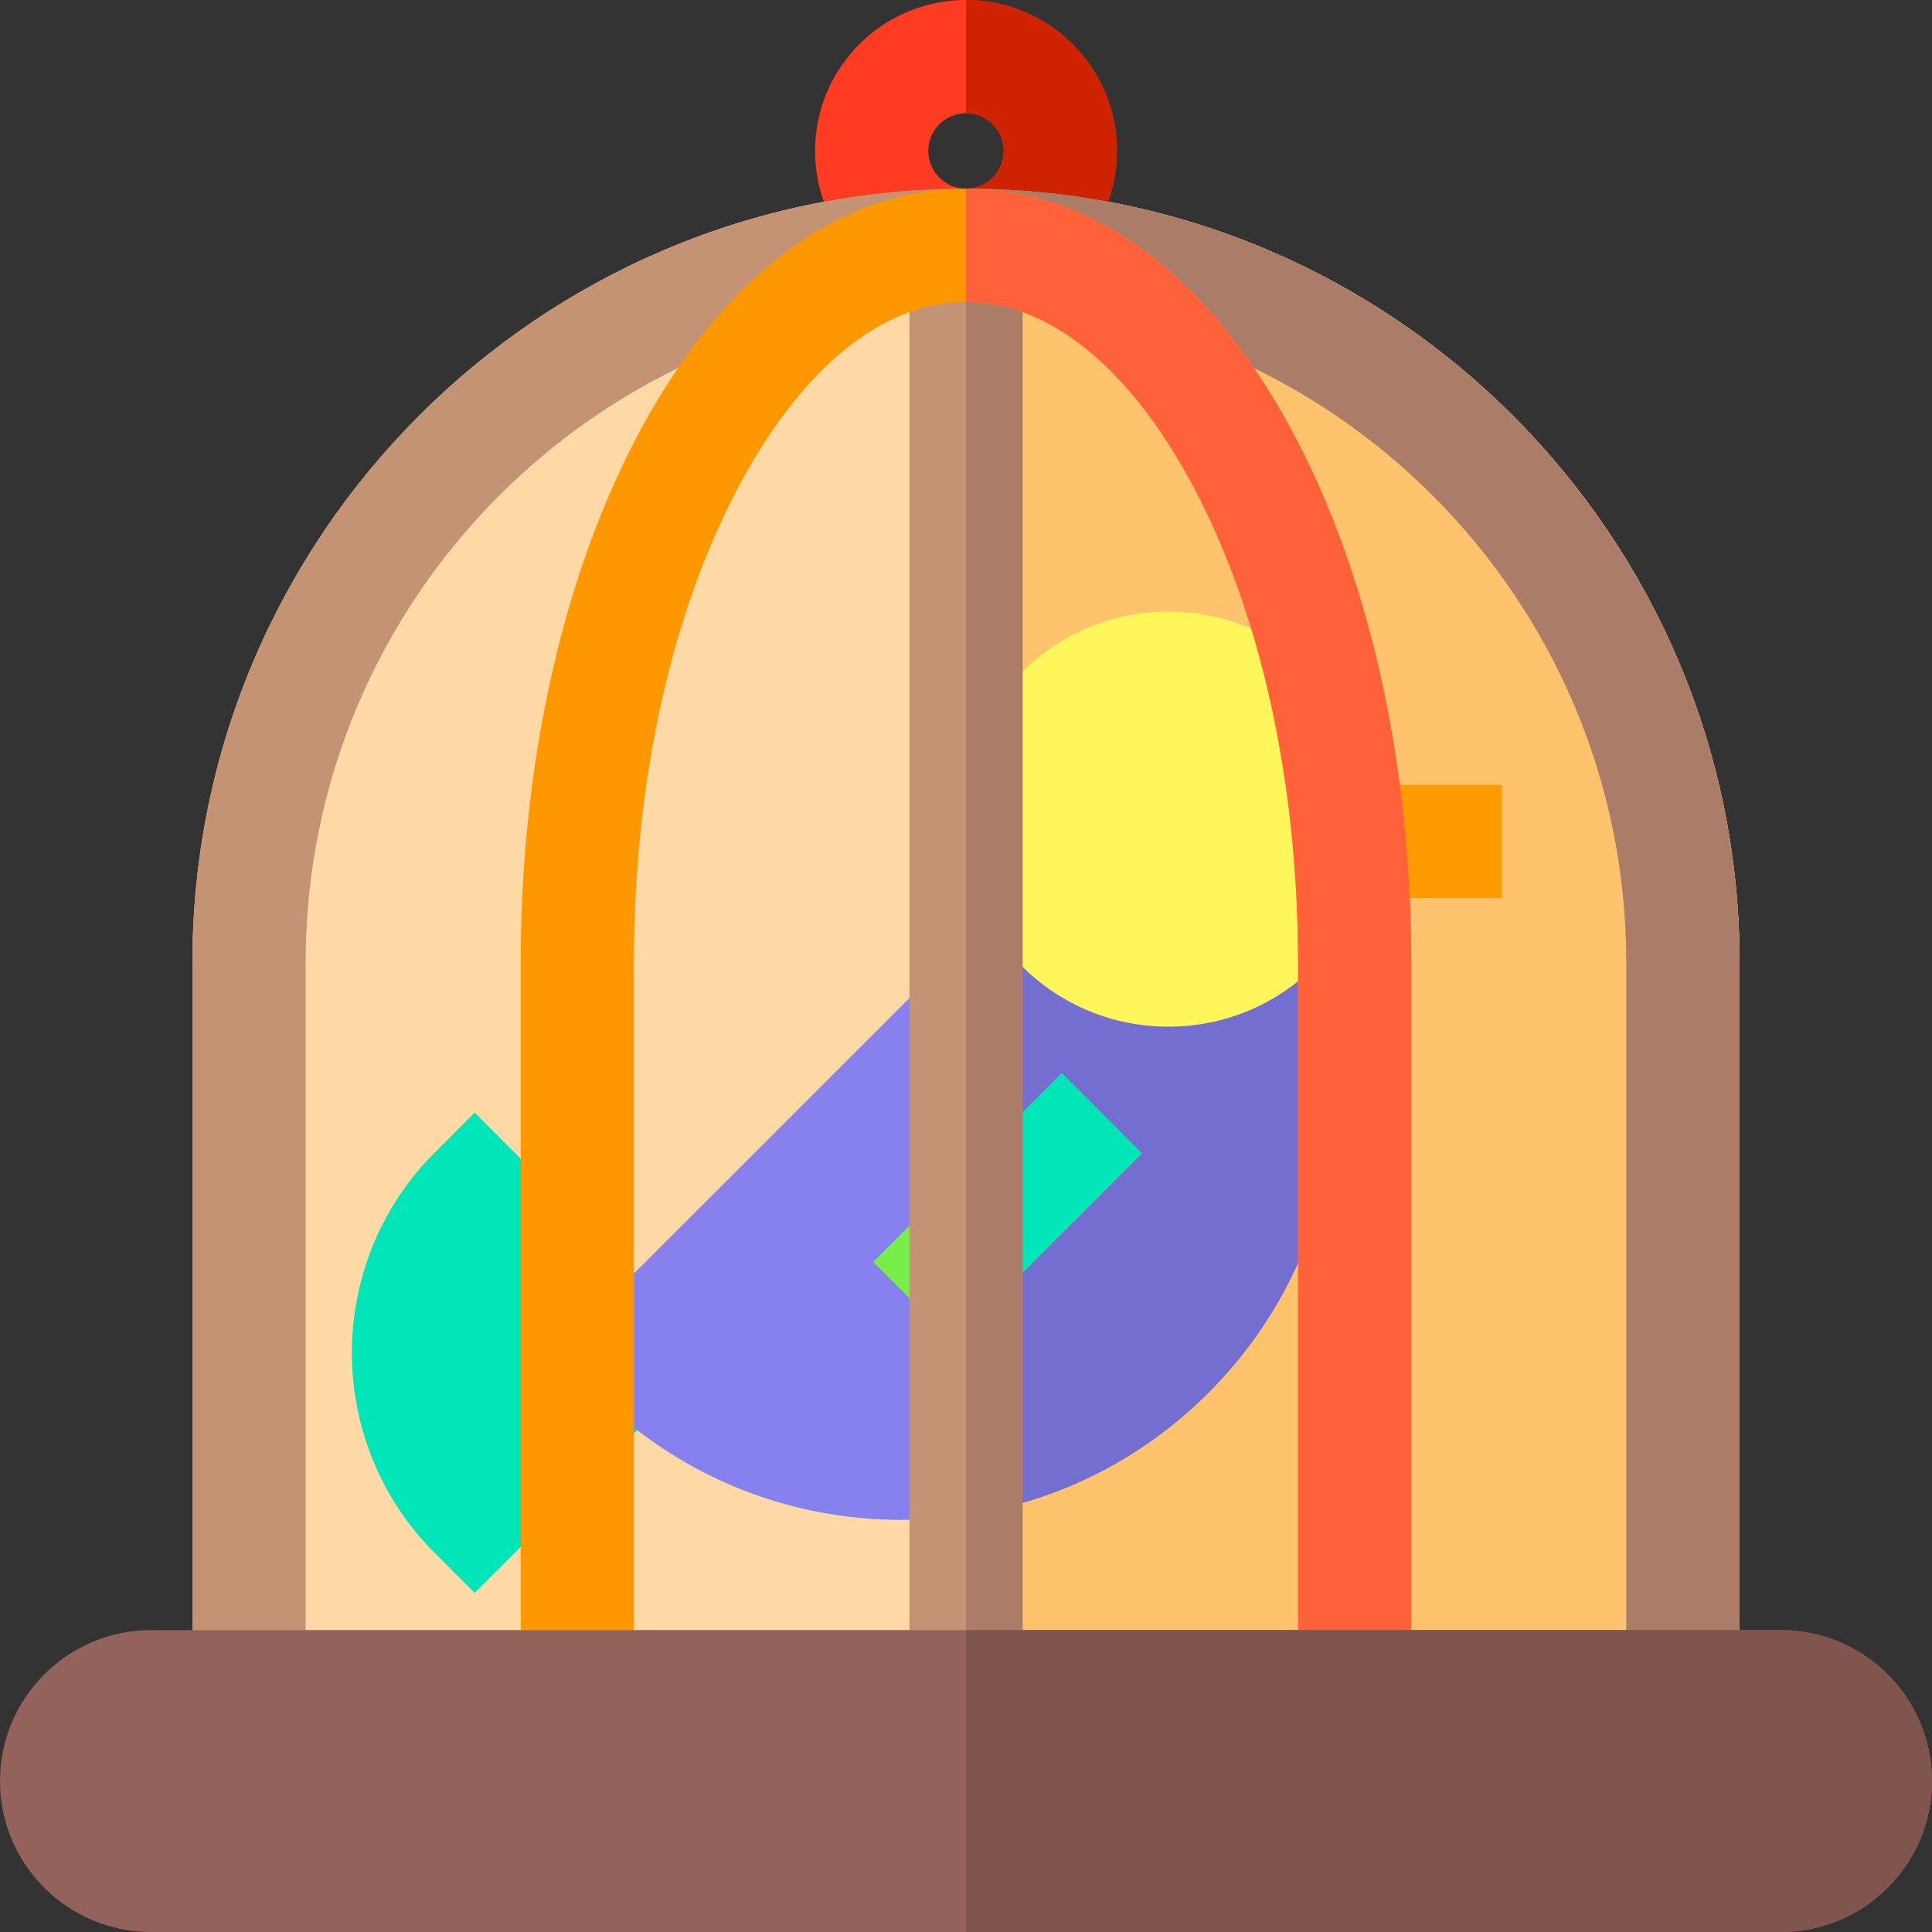 <?xml version="1.0" encoding="iso-8859-1"?>
<!-- Generator: Adobe Illustrator 19.0.0, SVG Export Plug-In . SVG Version: 6.00 Build 0)  -->
<svg version="1.1" id="Capa_1" xmlns="http://www.w3.org/2000/svg" xmlns:xlink="http://www.w3.org/1999/xlink" x="0px" y="0px"
	 viewBox="0 0 512 512" style="enable-background:new 0 0 512 512;" xml:space="preserve">
<rect x="0" y="0" width="512" height="512" fill="#333333" stroke="none"/>
<path style="fill:#FFD9A5;" d="M461,462H51V255c0-113.037,91.962-205,205-205s205,91.963,205,205V462z"/>
<path style="fill:#FFC36E;" d="M461,255c0-113.037-91.962-205-205-205v412h205V255z"/>
<path style="fill:#FF3C22;" d="M256,80c-22.056,0-40-17.944-40-40s17.944-40,40-40s40,17.944,40,40S278.056,80,256,80z M256,30
	c-5.514,0-10,4.486-10,10s4.486,10,10,10s10-4.486,10-10S261.514,30,256,30z"/>
<path style="fill:#CE2200;" d="M256,0v30c5.514,0,10,4.486,10,10s-4.486,10-10,10v30c22.056,0,40-17.944,40-40S278.056,0,256,0z"/>
<path style="fill:#00E6B9;" d="M125.792,422.137l-10.606-10.606c-29.243-29.242-29.243-76.823,0-106.065l10.606-10.606l63.64,63.639
	L125.792,422.137z"/>
<path style="fill:#8780EF;" d="M238.929,402.786c-30.718,0-59.597-11.962-81.317-33.683l-10.607-10.606L309.64,195.863
	l10.606,10.606c21.721,21.721,33.683,50.6,33.683,81.317s-11.962,59.597-33.683,81.316
	C298.526,390.824,269.646,402.786,238.929,402.786z"/>
<rect x="349" y="208" style="fill:#FF9A00;" width="49" height="30"/>
<path style="fill:#746ED0;" d="M320.246,206.47l-10.606-10.606L256,249.503v152.033c24.238-3.585,46.604-14.789,64.246-32.432
	c21.721-21.72,33.683-50.599,33.683-81.316S341.967,228.19,320.246,206.47z"/>
<path style="fill:#FFF65C;" d="M309.64,272.076c-14.691,0-28.503-5.721-38.891-16.109c-21.444-21.444-21.444-56.337,0-77.781
	c10.388-10.389,24.199-16.109,38.891-16.109c14.691,0,28.502,5.721,38.891,16.109c21.445,21.444,21.445,56.337,0,77.781
	C338.142,266.355,324.331,272.076,309.64,272.076z"/>
<rect x="252.007" y="284.639" transform="matrix(-0.707 -0.707 0.707 -0.707 229.54 735.067)" style="fill:#78EE49;" width="30" height="70.709"/>
<polygon style="fill:#00E6B9;" points="256,352.213 302.606,305.606 281.394,284.394 256,309.787 "/>
<g>
	<path style="fill:#C49374;" d="M461,462H51V255c0-113.037,91.962-205,205-205s205,91.963,205,205V462z M81,432h350V255
		c0-96.495-78.505-175-175-175S81,158.505,81,255V432z"/>
	<rect x="241" y="71" style="fill:#C49374;" width="30" height="372"/>
</g>
<path style="fill:#AB7C67;" d="M256,50v30c96.495,0,175,78.505,175,175v177H256v30h205V255C461,141.963,369.038,50,256,50z"/>
<path style="fill:#FF9800;" d="M374,447h-30V255c0-48.298-10.07-93.473-28.355-127.202C298.936,96.975,277.753,80,256,80
	s-42.936,16.975-59.645,47.798C178.07,161.527,168,206.702,168,255v192h-30V255c0-53.204,11.358-103.456,31.981-141.499
	C192.18,72.552,222.729,50,256,50s63.82,22.552,86.019,63.501C362.642,151.544,374,201.796,374,255V447z"/>
<rect x="256" y="71" style="fill:#AB7C67;" width="15" height="372"/>
<path style="fill:#FF623A;" d="M342.019,113.501C319.82,72.552,289.271,50,256,50v30c21.753,0,42.936,16.975,59.645,47.798
	C333.93,161.527,344,206.702,344,255v192h30V255C374,201.796,362.642,151.544,342.019,113.501z"/>
<path style="fill:#93635B;" d="M472,512H40c-22.056,0-40-17.944-40-40s17.944-40,40-40h432c22.056,0,40,17.944,40,40
	S494.056,512,472,512z"/>
<path style="fill:#7F554E;" d="M472,432H256v80h216c22.056,0,40-17.944,40-40S494.056,432,472,432z"/>
<g>
</g>
<g>
</g>
<g>
</g>
<g>
</g>
<g>
</g>
<g>
</g>
<g>
</g>
<g>
</g>
<g>
</g>
<g>
</g>
<g>
</g>
<g>
</g>
<g>
</g>
<g>
</g>
<g>
</g>
</svg>
